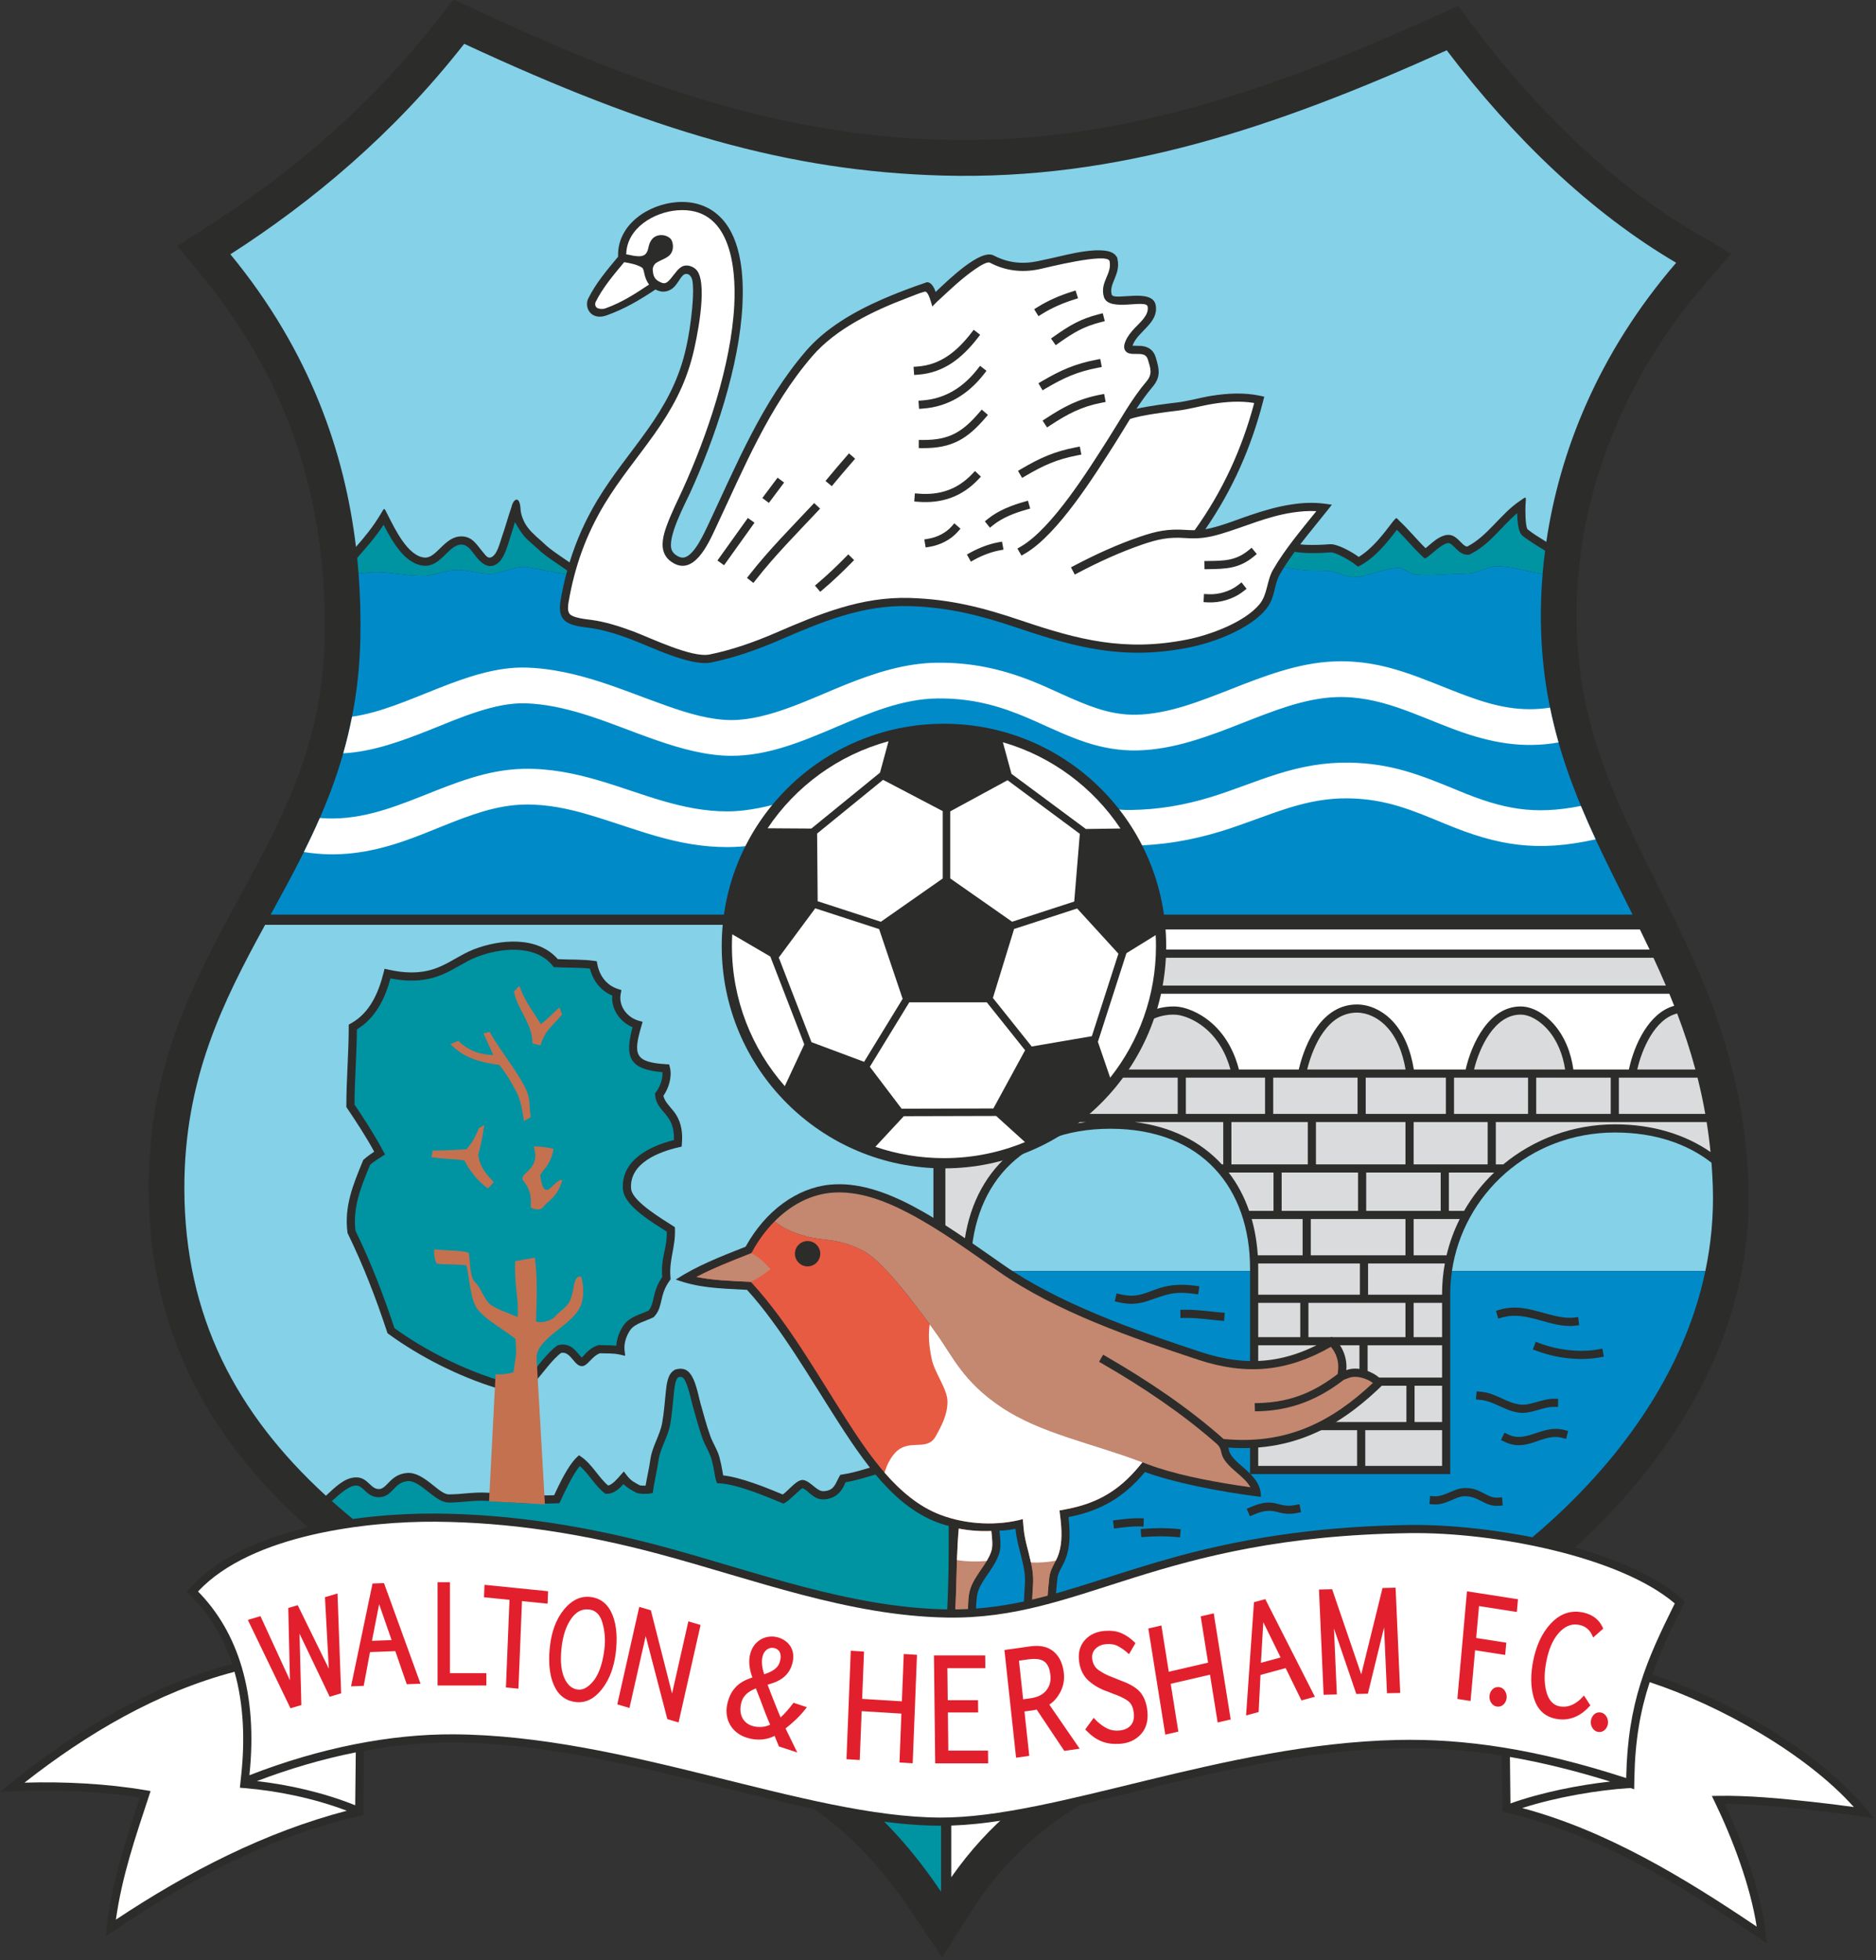 <?xml version="1.0" encoding="UTF-8" standalone="no"?>
<!-- Created with Inkscape (http://www.inkscape.org/) -->

<svg
   xmlns:dc="http://purl.org/dc/elements/1.1/"
   xmlns:cc="http://creativecommons.org/ns#"
   xmlns:rdf="http://www.w3.org/1999/02/22-rdf-syntax-ns#"
   xmlns:svg="http://www.w3.org/2000/svg"
   xmlns="http://www.w3.org/2000/svg"
   xmlns:sodipodi="http://sodipodi.sourceforge.net/DTD/sodipodi-0.dtd"
   xmlns:inkscape="http://www.inkscape.org/namespaces/inkscape"
   version="1.1"
   width="278.487"
   height="290.872"
   viewBox="0 0 222.79 232.698"
   id="svg2"
   style="fill-rule:evenodd"
   inkscape:version="0.48.2 r9819"
   sodipodi:docname="Walton_and_Hersham_FC.svg">
  <rect x="0" y="0" width="222.79" height="232.698" fill="#333333" stroke="none"/>
  <sodipodi:namedview
     pagecolor="#ffffff"
     bordercolor="#666666"
     borderopacity="1"
     objecttolerance="10"
     gridtolerance="10"
     guidetolerance="10"
     inkscape:pageopacity="0"
     inkscape:pageshadow="2"
     inkscape:window-width="1024"
     inkscape:window-height="718"
     id="namedview3368"
     showgrid="false"
     fit-margin-top="0"
     fit-margin-left="0"
     fit-margin-right="0"
     fit-margin-bottom="0"
     inkscape:zoom="0.42656978"
     inkscape:cx="542.38785"
     inkscape:cy="412.36794"
     inkscape:window-x="-8"
     inkscape:window-y="-8"
     inkscape:window-maximized="1"
     inkscape:current-layer="svg2" />
  <defs
     id="defs132" />
  <g
     id="g4"
     transform="matrix(0.41,0,0,0.41,-10.772,-56.429)">
    <g
       id="g6">
      <g
         id="g8">
        <path
           d="m 165.092,140.938 c 43.898,20.398 85.801,35.874 134.598,37.193 50.309,1.361 96.1,-14.959 141.383,-35.367 l 7.508,-3.384 4.979,6.561 c 17.292,22.786 38.666,44.297 63.462,58.852 l 10.696,6.278 -8.098,9.393 c -25.697,29.809 -40.279,69.562 -35.962,109.06 2.113,19.324 8.807,35.904 17.231,53.209 7.004,14.388 14.518,28.353 20.325,43.31 6.932,17.85 10.889,35.653 11.517,54.832 2.189,66.803 -55.658,120.44 -112.722,144.726 -16.669,7.094 -33.642,13.184 -50.413,19.968 -12.952,5.239 -26.056,11.093 -37.429,19.308 -9.982,7.21 -17.905,15.778 -24.506,26.169 l -8.489,13.364 -8.826,-13.145 c -15.052,-22.416 -30.678,-34.043 -55.2,-44.391 -11.131,-4.698 -22.444,-8.77 -33.398,-13.921 -44.631,-20.987 -96.979,-49.684 -119.833,-95.685 -8.63,-17.371 -12.524,-35.887 -12.584,-55.237 -0.096,-30.957 9.368,-53.478 23.811,-80.03 14.783,-27.176 26.59,-47.936 27.174,-80.027 0.708,-38.979 -10.348,-73.829 -35.293,-104.137 l -7.395,-8.985 9.792,-6.289 C 112.296,186.586 134.332,167.256 152.592,143.94 l 5.058,-6.46 7.442,3.458 z"
           inkscape:connector-curvature="0"
           id="path10"
           style="fill:#2c2c2b;stroke:none" />
        <path
           d="m 300.782,560.439 0.289,3.138 0,52.602 -2.216,11.418 0,57.79 c -28.612,-42.535 -59.554,-46.205 -92.707,-61.793 -33.821,-15.903 -62.377,-32.252 -83.751,-51.332 2.361,-2.116 4.862,-4.369 6.872,-4.491 2.42,-0.148 3.168,3.688 7.123,3.361 3.722,-0.309 3.963,-4.309 7.957,-4.642 3.715,-0.31 7.858,6.199 11.911,6.204 3.688,0.003 7.282,-0.726 10.989,-0.489 6.564,0.42 13.808,1.012 20.348,0.701 l 0.71,-0.033 0.303,-0.645 c 1.265,-2.691 3.492,-7.563 5.612,-10.113 2.507,2.174 4.496,5.801 7.088,7.784 l 0.285,0.219 0.359,0.022 c 1.977,0.122 3.597,-1.351 4.923,-2.793 1.079,1.099 2.151,1.646 3.687,2.493 0.7,0.386 3.135,0.406 3.954,0.246 l 0.826,-0.16 0.119,-0.833 c 0.411,-2.884 1.153,-5.721 1.554,-8.676 0.44,-3.255 2.725,-6.795 3.359,-10.228 0.591,-3.202 0.775,-6.326 1.126,-9.542 0.094,-0.864 0.378,-3.69 1.213,-4.2 0.067,-0.04 0.138,-0.067 0.215,-0.084 0.316,-0.069 0.668,-0.095 0.966,0.054 1.393,0.7 2.604,6.812 3.036,8.328 0.905,3.172 1.727,6.343 2.842,9.453 0.707,1.968 2.08,4.035 2.592,5.943 0.343,1.282 0.612,2.559 0.838,3.866 0.129,0.745 0.244,1.67 0.51,2.371 l 0.277,0.729 0.779,0.033 c 4.775,0.196 13.346,3.717 17.881,5.639 l 0.515,0.219 0.496,-0.261 c 1.414,-0.743 4.211,-3.814 5.045,-4.201 1.66,0.488 3.083,3.436 6.299,3.234 2.005,-0.128 3.671,-0.944 4.888,-2.551 0.646,-0.853 0.897,-1.589 1.296,-2.4 4.203,-0.701 7.732,-2.151 11.828,-3.076 5.769,-1.303 11.787,-2.479 17.764,-3.304 z"
           inkscape:connector-curvature="0"
           id="path12"
           style="fill:#0094a2;stroke:none" />
        <path
           d="m 296.639,405.413 0,130.436 2.216,3.67 1.71,18.564 c -6.078,0.835 -12.198,2.028 -18.067,3.354 -4.218,0.952 -7.879,2.495 -12.25,3.137 l -0.572,0.085 -0.285,0.503 c -1.206,2.137 -1.443,4.053 -4.534,4.248 -1.956,0.123 -3.67,-2.772 -5.793,-3.22 -1.879,-0.397 -4.244,2.894 -6.054,4.175 -4.684,-1.975 -12.255,-5.016 -17.271,-5.524 -0.085,-0.428 -0.147,-0.895 -0.206,-1.237 -0.238,-1.377 -0.522,-2.725 -0.885,-4.076 -0.558,-2.083 -1.907,-4.06 -2.649,-6.128 -1.096,-3.058 -1.903,-6.184 -2.793,-9.304 -0.755,-2.65 -1.623,-8.473 -4.25,-9.792 -0.798,-0.399 -1.668,-0.438 -2.528,-0.25 -0.763,0.165 -0.305,-0.014 -0.944,0.375 -1.813,1.107 -2.123,4.05 -2.332,5.962 -0.344,3.154 -0.521,6.231 -1.1,9.368 -0.636,3.443 -2.906,6.854 -3.378,10.34 -0.355,2.624 -0.981,5.152 -1.405,7.707 -0.607,0.008 -1.348,-0.017 -1.643,-0.079 -1.6,-0.878 -2.607,-1.327 -3.788,-2.887 l -0.868,-1.146 -0.957,1.074 c -0.728,0.818 -2.306,2.76 -3.594,2.992 -2.65,-2.213 -4.646,-6.116 -7.649,-8.214 l -0.794,-0.554 -0.699,0.669 c -2.456,2.344 -4.909,7.519 -6.502,10.914 -6.259,0.233 -13.14,-0.33 -19.375,-0.729 -3.804,-0.243 -7.387,0.487 -11.137,0.484 -2.907,-0.003 -7.194,-6.606 -12.111,-6.195 -4.79,0.399 -5.682,4.452 -7.955,4.641 -2.658,0.22 -3.305,-3.594 -7.071,-3.365 -3.219,0.197 -5.866,2.935 -8.447,5.304 C 94.677,546.889 79.788,518.771 79.673,481.999 79.574,449.86 91,427.506 103.062,405.413 l 193.577,0 z"
           inkscape:connector-curvature="0"
           id="path14"
           style="fill:#85d1e7;stroke:none" />
        <path
           d="m 522.011,474.291 c 0.177,2.265 0.307,4.571 0.384,6.924 0.275,8.404 -0.502,16.567 -2.163,24.459 l -73.405,0 c 3.239,-22.108 22.357,-40.127 47.25,-40.127 11.49,0 20.892,3.254 27.934,8.744 z m -214.55,31.383 0,-0.724 c 0,-23.297 13.859,-40.489 40.448,-40.489 26.589,0 40.448,17.306 40.448,40.489 l 0,0.724 -80.896,0 z"
           inkscape:connector-curvature="0"
           id="path16"
           style="fill:#85d1e7;stroke:none" />
        <path
           d="m 520.232,505.674 c -10.841,51.531 -59.698,91.44 -104.273,110.411 -24.292,10.338 -45.27,17.278 -63.327,25.476 l -50.822,0 0,-13.964 2.216,-11.418 0,-51.726 3.435,0 0,-58.779 80.896,0 0,58.779 57.982,0 0,-52.116 c 0,-2.252 0.167,-4.477 0.488,-6.663 l 73.405,0 z"
           inkscape:connector-curvature="0"
           id="path18"
           style="fill:#008bc8;stroke:none" />
        <path
           d="m 473.811,297.083 c -0.293,2.265 -0.531,4.507 -0.716,6.719 -4.381,-0.699 -9.109,-2.214 -13.139,-2.195 -3.561,0.017 -5.358,2.087 -8.895,2.108 -3.739,0.021 -9.886,0.661 -14.383,0.339 -2.043,-0.146 -3.699,-2.006 -5.384,-1.998 -3.794,0.02 -9.335,2.681 -13.098,2.705 -2.018,0.012 -5,-1.73 -7.078,-1.857 -3.33,-0.201 -6.27,0.317 -12.861,-1.091 0.944,-1.492 1.957,-2.955 3.013,-4.398 1.157,0.178 2.316,0.306 3.469,0.342 2.33,0.073 4.561,-0.002 6.885,-0.184 1.572,-0.123 6.056,2.558 7.368,3.649 0.692,0.537 0.577,0.54 1.326,0.127 4.328,-2.383 7.588,-6.419 10.573,-10.316 2.541,2.505 4.79,5.312 7.416,7.738 0.762,0.704 0.636,0.695 1.484,0.097 1.543,-1.089 4.031,-3.69 5.821,-3.99 1.549,-0.259 3.006,3.667 6.049,3.362 l 0.211,-0.022 0.189,-0.092 c 5.768,-2.817 9.064,-8.05 13.668,-11.905 0.03,2.451 0.33,5.528 1.525,6.507 1.86,1.523 4.471,3.052 6.557,4.355 z m -343.676,6.589 c -0.113,-1.492 -0.247,-2.991 -0.4,-4.499 2.818,-3.231 5.28,-5.981 7.651,-9.599 2.513,4.885 6.26,11.524 11.776,11.867 4.903,0.306 7.097,-6.191 10.789,-6.131 2.08,0.034 3.297,2.46 4.512,3.858 1.264,1.457 2.855,2.87 4.82,2.191 2.369,-0.816 3.39,-3.81 4.189,-6.259 0.68,-2.084 1.31,-4.179 1.957,-6.273 0.808,1.366 1.581,2.734 2.55,3.904 1.373,1.657 2.893,2.673 4.086,3.836 2.096,2.045 5.385,4.059 7.746,5.726 0.256,0.181 0.507,0.362 0.753,0.544 -0.102,0.373 -0.201,0.746 -0.299,1.12 -4.166,-0.722 -10.207,-2.206 -12.576,-2.192 -2.616,0.017 -6.441,1.855 -9.115,1.98 -3.163,0.148 -7.183,-1.188 -10.305,-1.081 -2.791,0.096 -5.807,1.44 -8.493,1.646 -4.534,0.347 -10.046,-1.042 -14.45,-1.035 -1.626,0.002 -3.394,0.194 -5.191,0.397 z"
           inkscape:connector-curvature="0"
           id="path20"
           style="fill:#0094a2;stroke:none" />
        <path
           d="m 473.095,303.802 c -0.8,9.577 -0.616,18.621 0.283,26.845 3.059,27.985 14.63,49.443 25.77,71.811 l -394.471,0 c 12.598,-23.005 25.359,-46.185 25.979,-80.297 0.109,-5.978 -0.035,-12.158 -0.521,-18.489 1.797,-0.203 3.565,-0.395 5.191,-0.397 4.404,-0.007 9.916,1.382 14.45,1.035 2.686,-0.206 5.702,-1.55 8.493,-1.646 3.122,-0.107 7.142,1.229 10.305,1.081 2.674,-0.125 6.499,-1.963 9.115,-1.98 2.369,-0.014 8.41,1.47 12.576,2.192 -0.641,2.463 -1.18,4.98 -1.625,7.563 -1.168,6.781 3.096,7.224 8.516,7.934 3.93,0.515 7.869,1.795 11.576,3.168 5.872,2.176 17.503,8.06 23.561,6.831 6.627,-1.344 13.285,-3.688 19.478,-6.362 12.301,-5.31 24.264,-10.38 37.993,-9.957 11.478,0.355 20.774,2.759 31.422,6.365 17.215,5.827 30.898,9.256 49.257,5.658 7.231,-1.416 17.755,-5.322 22.493,-11.081 2.84,-3.451 2.195,-6.954 4.121,-10.283 0.385,-0.665 0.786,-1.325 1.2,-1.98 6.591,1.408 9.531,0.89 12.861,1.091 2.078,0.127 5.06,1.869 7.078,1.857 3.763,-0.024 9.304,-2.685 13.098,-2.705 1.685,-0.008 3.341,1.852 5.384,1.998 4.497,0.322 10.644,-0.318 14.383,-0.339 3.537,-0.021 5.334,-2.091 8.895,-2.108 4.03,-0.019 8.758,1.496 13.139,2.195 z"
           inkscape:connector-curvature="0"
           id="path22"
           style="fill:#008bc8;stroke:none" />
        <g
           id="g24">
          <path
             d="m 475.239,342.53 c 0.704,3.447 1.532,6.801 2.465,10.078 -10.478,1.818 -19.762,0.067 -29.943,-3.686 -11.45,-4.221 -21.928,-9.905 -34.535,-9.441 -9.125,0.336 -18.382,4.094 -26.794,7.39 -9.905,3.881 -20.063,7.841 -30.846,8.048 -5.02,0.096 -9.861,-0.755 -14.625,-2.299 -6.798,-2.202 -13.127,-5.634 -19.769,-8.249 -7.705,-3.033 -14.984,-4.586 -23.305,-4.505 -20.536,0.199 -38.549,16.572 -59.676,16.608 -14.329,0.025 -29.539,-8.048 -43.204,-12.177 -5.354,-1.619 -10.881,-2.841 -16.489,-3.024 -8.993,-0.292 -19.404,4.384 -27.655,7.667 -8.059,3.208 -16.487,6.332 -25.168,6.821 0.977,-3.423 1.835,-6.954 2.552,-10.613 16.156,-2.25 33.213,-14.778 50.608,-14.211 2.708,0.088 5.406,0.375 8.078,0.817 3.746,0.621 7.433,1.545 11.066,2.643 7.389,2.233 14.485,5.19 21.76,7.736 5.774,2.02 12.268,4.01 18.434,3.999 10.775,-0.018 22.951,-6.23 32.849,-10.202 8.592,-3.448 17.397,-6.315 26.745,-6.406 9.654,-0.094 18.247,1.703 27.193,5.224 6.403,2.521 12.657,5.924 19.168,8.034 3.675,1.19 7.365,1.871 11.239,1.797 9.291,-0.178 18.723,-3.988 27.272,-7.337 9.7,-3.801 19.644,-7.708 30.186,-8.096 14.796,-0.545 25.22,5.18 38.492,10.072 8.194,3.02 15.536,4.606 23.902,3.312 z"
             inkscape:connector-curvature="0"
             id="path26"
             style="fill:#ffffff;stroke:none" />
          <path
             d="m 484.185,370.995 c 1.356,3.269 2.786,6.486 4.265,9.673 l -0.074,0.016 c -16.807,3.708 -28.037,1.91 -43.581,-4.538 -9.647,-4.001 -17.104,-7.166 -27.826,-7.351 -6.138,-0.106 -11.728,0.989 -17.557,2.816 -6.557,2.055 -12.896,4.718 -19.487,6.731 -8.626,2.635 -17.06,4.046 -26.096,4.164 -5.876,0.077 -11.293,-0.986 -16.834,-2.869 -6.034,-2.049 -11.778,-4.853 -17.816,-6.915 -7.242,-2.471 -14.2,-3.62 -21.867,-3.546 -20.662,0.2 -39.374,13.707 -60.253,13.735 -14.839,0.02 -26.182,-5.19 -39.942,-9.288 -6.191,-1.844 -12.417,-3.157 -18.91,-3.037 -4.045,0.075 -7.977,0.827 -11.852,1.958 -8.036,2.346 -15.667,6.128 -23.621,8.806 -9.486,3.195 -18.536,4.583 -28.436,2.983 1.602,-3.22 3.15,-6.495 4.611,-9.85 21.284,1.816 37.65,-13.842 59.108,-14.238 7.591,-0.139 14.812,1.309 22.052,3.466 12.411,3.697 23.716,8.876 36.976,8.858 11.925,-0.016 25.323,-5.962 36.689,-9.478 7.653,-2.368 15.43,-4.178 23.478,-4.256 8.836,-0.085 16.96,1.251 25.308,4.1 6.044,2.063 11.786,4.867 17.8,6.91 4.419,1.501 8.686,2.381 13.375,2.32 8.056,-0.105 15.518,-1.364 23.209,-3.713 6.558,-2.003 12.879,-4.661 19.414,-6.709 6.9,-2.163 13.568,-3.415 20.83,-3.289 12.207,0.211 20.636,3.587 31.61,8.139 12.954,5.373 21.843,7.084 35.427,4.402 z"
             inkscape:connector-curvature="0"
             id="path28"
             style="fill:#ffffff;stroke:none" />
        </g>
        <path
           d="m 93.009,211.265 c 23.696,-15.219 47.29,-34.854 67.725,-60.948 54.367,25.263 93.985,36.944 138.676,38.152 50.649,1.37 95.767,-13.677 145.912,-36.276 19.25,25.365 41.777,47.027 66.465,61.519 -22.881,26.541 -33.85,55.157 -37.62,80.81 -1.819,-1.118 -3.902,-2.383 -5.415,-3.622 -0.702,-0.852 -0.68,-5.776 -0.608,-7.034 0.156,-2.73 0.412,-2.587 -1.846,-1.044 -5.413,3.696 -9.163,10.08 -15.051,13.068 -1.621,-0.109 -2.981,-3.853 -6.025,-3.344 -2.321,0.389 -4.182,2.335 -6.027,3.81 -2.634,-2.56 -4.937,-5.46 -7.64,-7.958 -0.953,-1.074 -0.777,-0.886 -1.742,0.152 -2.807,3.681 -5.945,7.877 -9.971,10.342 -2.162,-1.577 -6.291,-3.842 -8.403,-3.675 -2.238,0.175 -4.381,0.248 -6.626,0.178 -0.635,-0.02 -1.275,-0.07 -1.919,-0.144 2.578,-3.356 5.32,-6.613 7.88,-9.859 l 1.282,-1.626 -2.052,-0.278 c -3.202,-0.432 -6.465,-0.279 -9.652,0.207 -4.063,0.618 -8.036,1.775 -11.922,3.091 -3.098,1.048 -6.207,2.29 -9.334,3.212 -1.354,0.399 -2.54,0.686 -3.693,0.874 7.859,-11.365 13.337,-23.783 16.763,-37.192 l 0.304,-1.19 -1.201,-0.257 c -4.652,-0.999 -9.472,-0.736 -14.137,0.017 -3.29,0.531 -6.757,1.552 -9.988,1.933 -2.334,0.277 -7.733,0.913 -11.682,1.817 1.442,-2.208 2.965,-4.353 4.658,-6.35 2.468,-2.912 1.934,-5.17 0.908,-8.573 -0.6,-1.989 -1.998,-3.022 -3.995,-3.266 -0.474,-0.059 -2.021,-0.022 -2.722,-0.078 0.052,-0.167 0.125,-0.346 0.164,-0.435 1.685,-3.923 7.515,-6.286 6.537,-11.358 -0.971,-5.032 -12.172,-1.056 -12.729,-3.018 -0.889,-3.131 2.579,-5.704 1.707,-10.11 -0.167,-0.841 0.025,-0.364 -0.427,-1.045 -2.436,-3.667 -14.747,-0.247 -18.237,0.523 -1.527,0.337 -3.053,0.675 -4.584,0.991 -4.42,0.912 -8.636,0.431 -12.639,-1.679 -3.781,-1.995 -12.92,6.871 -16.821,10.571 -0.449,-1.425 -1.409,-3.005 -2.622,-2.795 -4.395,1.517 -8.457,3.006 -12.719,4.868 -8.378,3.662 -16.531,8.41 -22.205,15.001 -12.752,14.818 -20.033,32.739 -28.267,50.19 -1.131,2.396 -4.132,9.153 -7.087,9.622 -0.845,0.134 -1.639,-0.233 -2.316,-0.709 -0.484,-0.34 -0.884,-0.756 -1.144,-1.291 -1.674,-3.425 3.79,-13.521 5.264,-16.757 7.22,-15.85 14.239,-36.662 15.134,-54.243 0.407,-8.006 -0.161,-18.694 -5.861,-24.989 -3.438,-3.796 -8.155,-5.291 -13.174,-4.902 -8.242,0.64 -17.152,6.472 -16.983,15.529 0.002,0.09 0.008,0.175 0.017,0.256 -3.164,3.803 -6.427,7.634 -8.641,12.078 -0.638,1.281 -0.46,2.915 0.45,4.021 1.234,1.498 3.195,1.504 4.888,0.89 5.31,-1.925 9.432,-4.376 14.105,-7.478 1.487,0.734 2.825,0.897 4.402,0.034 2.099,-1.148 2.853,-4.218 4.258,-4.523 1.175,-0.255 1.847,0.933 2.021,1.802 0.644,3.225 -0.243,10.148 -0.472,11.924 -0.402,3.121 -0.958,6.313 -1.738,9.364 -2.128,8.32 -5.852,15.077 -10.789,22.02 -4.826,6.783 -10.085,13.056 -14.41,20.218 -3.548,5.877 -6.212,11.866 -8.148,18.188 -2.587,-1.825 -5.464,-3.601 -7.529,-5.616 -1.119,-1.091 -3.062,-2.522 -4.569,-4.485 -1.331,-1.732 -2.053,-3.979 -2.103,-5.427 -0.239,-4.015 -2.103,-2.908 -2.623,-0.491 -1.005,2.866 -1.761,5.777 -2.78,8.642 -0.627,1.77 -1.36,5.287 -3.215,5.925 -0.956,0.33 -1.602,-0.756 -2.179,-1.421 -1.834,-2.113 -3.018,-4.62 -6.258,-4.672 -4.941,-0.08 -7.222,6.351 -10.68,6.136 -4.956,-0.309 -8.81,-8.629 -10.767,-12.441 -1.102,-2.15 -0.826,-2.139 -2.065,-0.067 -2.234,3.732 -4.524,6.462 -7.094,9.411 -3.248,-27.08 -13.157,-56.511 -36.374,-84.72 z"
           inkscape:connector-curvature="0"
           id="path30"
           style="fill:#85d1e7;stroke:none" />
        <g
           id="g32">
          <path
             d="m 489.671,530.659 c -5.84,1.081 -12.803,0.198 -18.301,-1.89 l -1.105,-0.419 0.839,-2.211 1.105,0.42 c 5.091,1.933 11.62,2.777 17.033,1.777 l 1.162,-0.215 0.429,2.324 -1.162,0.214 z"
             inkscape:connector-curvature="0"
             id="path34"
             style="fill:#2c2c2b;stroke:none" />
          <path
             d="m 372.172,512.261 c -6.156,-0.829 -8.012,0.231 -13.45,2.062 -2.929,0.986 -5.38,1.075 -8.406,0.38 l -1.152,-0.265 0.53,-2.304 1.151,0.265 c 2.601,0.597 4.609,0.53 7.123,-0.317 1.908,-0.642 3.634,-1.422 5.619,-1.892 2.952,-0.7 5.906,-0.675 8.9,-0.272 l 1.171,0.158 -0.315,2.342 -1.171,-0.157 z"
             inkscape:connector-curvature="0"
             id="path36"
             style="fill:#2c2c2b;stroke:none" />
          <path
             d="m 401.964,575.721 c -5.757,1.143 -6.156,-2.296 -12.55,0.481 l -1.084,0.47 -0.942,-2.168 1.084,-0.471 c 7.31,-3.174 7.673,0.433 13.031,-0.63 l 1.16,-0.231 0.46,2.319 -1.159,0.23 z"
             inkscape:connector-curvature="0"
             id="path38"
             style="fill:#2c2c2b;stroke:none" />
          <path
             d="m 379.657,520.009 c -3.58,-0.301 -6.582,-0.835 -10.285,-0.777 l -1.182,0.019 -0.037,-2.364 1.182,-0.019 c 3.796,-0.059 6.856,0.478 10.52,0.786 l 1.178,0.099 -0.198,2.355 -1.178,-0.099 z"
             inkscape:connector-curvature="0"
             id="path40"
             style="fill:#2c2c2b;stroke:none" />
          <path
             d="m 366.881,582.667 c -3.038,-0.277 -5.821,-0.245 -8.872,-0.03 l -1.179,0.082 -0.165,-2.358 1.179,-0.082 c 3.176,-0.224 6.087,-0.254 9.252,0.034 l 1.177,0.108 -0.215,2.354 -1.177,-0.108 z"
             inkscape:connector-curvature="0"
             id="path42"
             style="fill:#2c2c2b;stroke:none" />
          <path
             d="m 356.32,579.603 c -1.954,-0.062 -4.254,0.227 -6.204,0.47 l -1.173,0.147 -0.293,-2.347 1.173,-0.146 c 2.084,-0.26 4.483,-0.553 6.572,-0.487 l 1.182,0.038 -0.076,2.363 -1.181,-0.038 z"
             inkscape:connector-curvature="0"
             id="path44"
             style="fill:#2c2c2b;stroke:none" />
          <path
             d="m 460.366,573.629 c -4.064,0.307 -5.758,-2.848 -9.907,-2.768 -2.674,0.051 -5.307,2.636 -8.957,2.367 l -1.179,-0.087 0.175,-2.358 1.179,0.087 c 2.912,0.215 5.807,-2.317 8.736,-2.373 3.378,-0.064 4.472,1.061 7.241,2.294 0.842,0.375 1.608,0.551 2.533,0.481 l 1.179,-0.089 0.178,2.357 -1.178,0.089 z"
             inkscape:connector-curvature="0"
             id="path46"
             style="fill:#2c2c2b;stroke:none" />
          <path
             d="m 478.755,553.96 c -5.744,-1.486 -9.999,4.35 -16.658,1.155 l -1.066,-0.512 1.023,-2.131 1.065,0.511 c 5.429,2.605 9.871,-2.956 16.228,-1.312 l 1.144,0.297 -0.592,2.288 -1.144,-0.296 z"
             inkscape:connector-curvature="0"
             id="path48"
             style="fill:#2c2c2b;stroke:none" />
          <path
             d="m 476.387,544.999 c -3.412,-0.032 -6.505,2.108 -10.068,1.668 -4.371,-0.54 -7.222,-3.354 -11.363,-3.712 l -1.177,-0.102 0.204,-2.355 1.177,0.102 c 4.543,0.393 7.249,3.203 11.449,3.721 2.912,0.359 6.437,-1.717 9.8,-1.686 l 1.182,0.011 -0.022,2.364 -1.182,-0.011 z"
             inkscape:connector-curvature="0"
             id="path50"
             style="fill:#2c2c2b;stroke:none" />
          <path
             d="m 482.507,521.479 c -7.078,0.854 -13.918,-4.489 -21.127,-2.37 l -1.134,0.333 -0.667,-2.268 1.134,-0.333 c 2.145,-0.63 4.317,-0.716 6.527,-0.452 4.759,0.567 10.464,3.288 14.984,2.744 l 1.174,-0.142 0.282,2.347 -1.173,0.141 z"
             inkscape:connector-curvature="0"
             id="path52"
             style="fill:#2c2c2b;stroke:none" />
        </g>
        <g
           id="g54">
          <path
             d="m 214.284,220.017 c -1.684,-2.174 -1.226,-4.388 -2.096,-4.927 -1.461,-0.903 -3.508,-1.279 -5.122,-1.542 -3.016,3.618 -6.172,7.321 -8.272,11.538 -0.222,0.445 -0.157,1.077 0.16,1.463 0.529,0.643 1.999,0.616 2.665,0.375 4.873,-1.766 8.417,-4.096 12.665,-6.907 z"
             inkscape:connector-curvature="0"
             id="path56"
             style="fill:#ffffff;stroke:none" />
          <path
             d="m 294.043,222.096 c -1.633,0.445 -3.233,1.147 -4.884,1.771 -10.093,3.82 -20.822,9.012 -27.63,16.923 -12.576,14.611 -19.8,32.442 -27.922,49.656 -2.116,4.484 -6.401,14.407 -12.9,9.838 -0.813,-0.571 -1.473,-1.292 -1.91,-2.188 -1.208,-2.473 -0.357,-5.594 0.516,-8.037 1.293,-3.62 3.124,-7.231 4.722,-10.736 7.09,-15.565 14.045,-36.116 14.924,-53.384 0.577,-11.34 -1.241,-28.597 -16.491,-27.414 -6.838,0.531 -14.695,5.224 -14.803,12.765 0.559,0.021 2.219,0.458 2.539,0.457 0.416,0 2.263,0.45 3.183,-0.705 0.92,-1.155 0.512,-2.591 1.714,-4.11 1.345,-1.7 4.15,-1.54 5.471,-0.092 0.48,0.526 1.144,2.674 -0.039,4.323 -0.903,1.259 -3.001,1.757 -4.208,2.601 -0.826,0.578 -1.021,1.647 -0.995,1.941 0.111,1.285 0.247,2.562 1.721,3.375 1.604,0.886 2.149,0.785 3.471,-0.735 1.177,-1.353 2.234,-3.233 3.742,-3.717 1.451,-0.464 3.324,0.391 4.093,1.616 2.89,4.598 -0.33,19.933 -1.475,24.407 -2.202,8.608 -6.043,15.619 -11.153,22.803 -4.787,6.73 -10.024,12.97 -14.312,20.072 -5.393,8.931 -8.675,18.112 -10.447,28.396 -0.165,0.957 -0.389,2.596 0.27,3.432 0.958,1.214 4.794,1.569 6.223,1.757 4.115,0.539 8.209,1.857 12.091,3.295 5.137,1.903 17.073,7.785 22.269,6.73 6.453,-1.308 12.981,-3.611 19.011,-6.215 12.689,-5.478 24.832,-10.587 39.003,-10.149 11.747,0.362 21.213,2.799 32.107,6.487 16.8,5.687 30.125,9.09 48.044,5.579 6.642,-1.301 16.777,-4.984 21.124,-10.265 2.327,-2.828 2.048,-6.764 3.899,-9.963 3.481,-6.021 8.166,-11.517 12.548,-16.975 -2.287,-0.118 -4.592,0.052 -6.851,0.397 -7.608,1.159 -13.765,4.118 -20.944,6.234 -3.746,1.103 -6.395,1.421 -10.244,1.156 -4.802,-0.329 -7.838,0.325 -12.448,1.906 -6.291,2.159 -12.565,5.026 -18.443,8.123 l -1.046,0.55 -1.101,-2.091 1.045,-0.551 c 5.985,-3.153 12.371,-6.068 18.778,-8.266 4.909,-1.685 8.252,-2.38 13.377,-2.029 0.95,0.065 1.815,0.093 2.638,0.079 8.066,-11.229 13.695,-23.523 17.238,-36.829 -3.979,-0.651 -8.089,-0.37 -12.05,0.27 -3.33,0.538 -6.807,1.559 -10.087,1.947 -2.578,0.305 -10.605,1.264 -13.842,2.437 -1.451,2.345 -2.858,4.715 -4.323,7.012 -5.912,9.272 -16.546,26.389 -26.079,31.938 l -1.022,0.595 -1.189,-2.043 1.022,-0.595 c 9.039,-5.262 19.657,-22.356 25.275,-31.166 3.57,-5.598 6.741,-11.501 11.054,-16.588 1.858,-2.192 1.225,-3.786 0.447,-6.362 -0.204,-0.679 -0.543,-1.166 -1.22,-1.42 -0.256,-0.095 -0.528,-0.149 -0.798,-0.182 -1.349,-0.165 -3.411,0.3 -4.388,-0.802 -0.766,-0.865 -0.462,-2.043 -0.055,-2.991 0.608,-1.414 1.591,-2.61 2.634,-3.725 1.495,-1.599 4.228,-3.796 3.754,-6.252 -0.438,-2.269 -11.389,1.736 -12.682,-2.819 -1.208,-4.258 2.399,-6.573 1.661,-10.297 -0.523,-2.648 -18.477,1.918 -20.451,2.325 -4.957,1.023 -9.731,0.463 -14.218,-1.903 -1.379,-0.727 -7.303,4.117 -8.333,4.985 -2.414,2.035 -4.66,4.193 -6.984,6.32 l -1.355,1.374 c -0.678,-2.244 -1.278,-4.551 -2.286,-4.276 z m -49.225,66.883 -8.816,12.32 -1.922,-1.375 8.816,-12.32 1.922,1.375 z m 8.576,-11.624 -4.411,5.892 -1.893,-1.416 4.411,-5.892 1.893,1.416 z m 9.615,8.411 c -6.05,6.446 -12.327,12.753 -17.779,19.725 l -0.727,0.932 -1.863,-1.456 0.729,-0.931 c 5.498,-7.033 11.814,-13.388 17.916,-19.888 l 0.809,-0.862 1.724,1.618 -0.809,0.862 z m 10.186,-14.42 c -1.761,2.031 -3.523,4.07 -5.23,6.146 l -0.751,0.913 -1.826,-1.501 0.751,-0.913 c 1.72,-2.093 3.495,-4.146 5.27,-6.193 l 0.774,-0.893 1.786,1.548 -0.774,0.893 z m -0.355,29.302 c -2.532,2.584 -5.327,5.237 -8.085,7.574 l -0.902,0.764 -1.527,-1.804 0.902,-0.764 c 2.702,-2.29 5.443,-4.893 7.924,-7.424 l 0.828,-0.845 1.688,1.656 -0.828,0.843 z m 36.615,-65.146 c -4.44,5.712 -9.707,10.06 -17.218,10.612 l -1.178,0.086 -0.174,-2.357 1.179,-0.087 c 6.802,-0.5 11.514,-4.545 15.525,-9.705 l 0.725,-0.933 1.866,1.451 -0.725,0.933 z m 1.836,10.432 c -4.438,5.709 -10.295,9.458 -17.626,9.997 l -1.179,0.087 -0.173,-2.358 1.179,-0.087 c 6.657,-0.489 11.908,-3.913 15.933,-9.09 l 0.726,-0.933 1.866,1.451 -0.726,0.933 z m 0.37,12.728 c -5.25,6.085 -9.671,8.773 -18.089,8.727 l -1.182,-0.007 0.014,-2.364 1.182,0.007 c 7.708,0.043 11.492,-2.351 16.286,-7.907 l 0.772,-0.896 1.79,1.545 -0.773,0.895 z m 26.671,10.819 c -5.976,1.15 -9.832,2.913 -14.976,5.927 l -1.02,0.597 -1.195,-2.04 1.02,-0.597 c 5.377,-3.15 9.482,-5.007 15.725,-6.208 l 1.161,-0.223 0.446,2.321 -1.161,0.223 z m 7.04,-15.238 c -5.899,1.135 -9.906,3.284 -14.825,6.508 l -0.988,0.648 -1.296,-1.977 0.988,-0.647 c 5.185,-3.399 9.46,-5.657 15.675,-6.853 l 1.161,-0.223 0.446,2.321 -1.161,0.223 z m -1.123,-10.124 c -5.976,1.149 -9.832,2.912 -14.976,5.926 l -1.02,0.597 -1.195,-2.04 1.02,-0.597 c 5.377,-3.15 9.482,-5.007 15.725,-6.207 l 1.161,-0.224 0.446,2.321 -1.161,0.224 z m 0.883,-13.208 c -4.992,1.263 -7.966,3.07 -12.102,5.99 l -0.966,0.681 -1.363,-1.931 0.965,-0.681 c 4.38,-3.092 7.6,-5.013 12.886,-6.35 l 1.146,-0.291 0.58,2.293 -1.146,0.289 z m -7.729,-6.556 c -3.271,1.035 -6.41,2.379 -9.327,4.197 l -1.002,0.625 -1.251,-2.006 1.003,-0.626 c 3.085,-1.923 6.403,-3.349 9.864,-4.443 l 1.127,-0.357 0.713,2.254 -1.127,0.356 z m -13.867,60.852 c -3.353,0.954 -6.854,2.281 -9.602,4.479 l -0.923,0.739 -1.477,-1.846 0.924,-0.738 c 3.011,-2.409 6.756,-3.862 10.431,-4.908 l 1.137,-0.323 0.647,2.274 -1.137,0.323 z m -7.762,11.788 c -2.37,0.433 -5.151,1.519 -7.249,2.686 l -1.032,0.575 -1.15,-2.065 1.033,-0.575 c 2.325,-1.294 5.347,-2.466 7.972,-2.947 l 1.163,-0.212 0.425,2.325 -1.162,0.213 z m 60.417,12.689 c 3.045,0.168 6.36,-0.807 8.764,-2.697 l 0.928,-0.732 1.462,1.858 -0.929,0.731 c -2.855,2.246 -6.736,3.4 -10.355,3.201 l -1.18,-0.065 0.129,-2.36 1.181,0.064 z m 0.121,-9.616 c 4.441,-0.066 7.898,-0.055 11.581,-3.088 l 0.912,-0.751 1.502,1.824 -0.912,0.752 c -4.166,3.432 -8.008,3.552 -13.048,3.627 l -1.182,0.017 -0.035,-2.363 1.182,-0.018 z m -66.729,-23.57 c -4.744,4.993 -10.549,6.949 -17.318,6.432 l -1.178,-0.089 0.179,-2.357 1.179,0.09 c 6.059,0.462 11.173,-1.229 15.424,-5.704 l 0.814,-0.857 1.714,1.629 -0.814,0.856 z m -5.887,15.102 c -2.042,2.327 -5.108,3.853 -8.139,4.358 l -1.166,0.195 -0.389,-2.332 1.166,-0.194 c 2.49,-0.415 5.071,-1.672 6.753,-3.587 l 0.779,-0.888 1.776,1.559 -0.78,0.889 z"
             inkscape:connector-curvature="0"
             id="path58"
             style="fill:#ffffff;stroke:none" />
        </g>
        <g
           id="g60">
          <path
             d="m 171.381,538.36 -0.447,1.448 -1.13,-0.349 c -10.69,-3.306 -21.961,-8.987 -30.975,-15.566 l -0.306,-0.223 -0.119,-0.36 c -3.276,-9.892 -6.828,-19.118 -11.379,-28.478 l -0.084,-0.174 -0.025,-0.192 c -0.974,-7.596 1.636,-13.815 4.475,-20.718 l 0.105,-0.254 0.207,-0.183 c 0.971,-0.855 1.93,-1.535 2.964,-2.213 -2.431,-4.432 -5.033,-8.407 -7.871,-12.619 l -0.202,-0.299 0,-0.361 c 0,-7.61 0.689,-15.207 0.689,-22.815 l 0,-0.699 0.611,-0.337 c 5.505,-3.031 8.02,-8.882 9.483,-14.714 l 0.281,-1.118 1.124,0.253 c 4.412,0.989 8.819,1.247 13.161,-0.186 3.213,-1.061 5.854,-2.873 8.813,-4.42 0.866,-0.453 1.749,-0.873 2.66,-1.229 7.569,-2.965 18.53,-3.987 24.417,2.793 3.446,0.195 7.073,0.024 10.45,0.496 l 0.838,0.118 0.159,0.831 c 0.65,3.389 2.646,6.124 5.99,7.2 l 1.001,0.322 -0.203,1.031 c -0.704,3.57 1.813,6.874 5.192,7.832 l 1.146,0.324 -0.333,1.143 c -2.415,8.288 -2.06,10.572 7.157,11.135 l 0.864,0.053 0.21,0.84 c 0.674,2.692 -0.279,5.97 -1.866,8.244 0.094,0.486 0.272,0.93 0.531,1.372 0.847,1.444 2.233,2.654 3.166,4.163 1.577,2.553 1.898,5.384 1.645,8.33 l -0.073,0.86 -0.842,0.192 c -5.734,1.303 -14.139,4.529 -13.816,11.718 0.01,0.207 0.034,0.413 0.075,0.616 0.728,3.614 9.252,8.587 12.115,10.465 l 0.509,0.335 0.023,0.609 c 0.195,5.155 -1.776,8.858 -1.287,14.014 l 0.042,0.449 -0.266,0.362 c -1.043,1.42 -1.676,2.831 -2.123,4.525 -0.36,1.367 -0.572,2.812 -1.161,4.104 -0.314,0.691 -0.722,1.307 -1.248,1.854 l -0.144,0.152 -0.189,0.092 c -1.968,0.965 -5.262,1.749 -6.537,3.569 -1.132,1.613 -1.913,3.871 -1.686,5.85 l 0.188,1.65 -1.62,-0.362 c -1.867,-0.417 -3.786,-0.283 -5.683,-0.367 -2.294,0.79 -3.499,3.581 -5.105,3.724 -2.325,0.207 -3.337,-4.429 -6.156,-3.822 -2.346,1.695 -5.375,5.888 -7.305,8.124 l -0.773,0.895 -1.216,-1.051 -8.121,1.022 z"
             inkscape:connector-curvature="0"
             id="path62"
             style="fill:#2c2c2b;stroke:none" />
          <path
             d="m 194.794,530.709 c 0.386,-0.358 1.045,-1.127 1.273,-1.356 1.008,-1.016 2.116,-1.805 3.505,-2.211 l 0.194,-0.056 0.201,0.011 c 1.672,0.091 3.214,0.012 4.819,0.189 0.128,-2.111 0.957,-4.265 2.136,-5.947 1.721,-2.453 4.683,-3.032 7.235,-4.239 0.276,-0.316 0.492,-0.663 0.668,-1.049 0.503,-1.106 0.714,-2.542 1.027,-3.729 0.484,-1.834 1.173,-3.411 2.24,-4.952 -0.199,-2.529 0.009,-4.524 0.569,-7.04 0.485,-2.182 0.788,-3.881 0.763,-6.057 -3.951,-2.54 -11.705,-7.113 -12.617,-11.639 -0.065,-0.322 -0.104,-0.649 -0.119,-0.977 -0.37,-8.22 7.912,-12.203 14.791,-13.924 0.311,-7.79 -4.979,-7.82 -5.454,-13.023 l -0.043,-0.464 0.286,-0.367 c 1.146,-1.479 2.033,-3.814 1.875,-5.807 -9.606,-0.793 -10.993,-4.348 -8.643,-13.011 -3.658,-1.529 -6.199,-5.169 -5.89,-9.166 -3.36,-1.415 -5.56,-4.281 -6.462,-7.811 -3.239,-0.354 -6.724,-0.19 -9.976,-0.41 l -0.518,-0.035 -0.324,-0.405 c -5.074,-6.326 -15.39,-5.088 -22.051,-2.479 -0.832,0.326 -1.637,0.71 -2.428,1.123 -3.107,1.624 -5.777,3.451 -9.167,4.569 -4.395,1.451 -8.837,1.36 -13.303,0.483 -1.621,5.904 -4.356,11.508 -9.736,14.757 -0.038,7.261 -0.666,14.511 -0.686,21.772 3.006,4.469 5.751,8.695 8.312,13.482 l 0.517,0.966 -0.924,0.589 c -1.221,0.776 -2.306,1.482 -3.393,2.411 -2.587,6.283 -5.062,12.156 -4.234,19.068 4.5,9.281 8.037,18.438 11.291,28.231 8.753,6.33 19.654,11.803 29.975,14.994 l 1.129,0.349 -0.028,0.091 7.365,-0.761 -0.04,-0.036 0.773,-0.894 c 2.193,-2.54 5.254,-6.828 7.927,-8.648 l 0.158,-0.108 0.184,-0.052 c 1.257,-0.36 2.487,-0.214 3.623,0.43 1.387,0.787 2.438,2.486 3.2,3.138 z"
             inkscape:connector-curvature="0"
             id="path64"
             style="fill:#0093a2;stroke:none" />
          <g
             id="g66">
            <path
               d="m 167.929,572.345 c 0.631,-11.761 1.262,-25.072 1.894,-36.834 1.377,0.172 3.27,0 5.163,-0.516 l 0.66,-4.458 c 0.304,-2.053 -0.049,-3.589 -0.035,-5.17 -3.121,-2.655 -8.485,-5.372 -11.04,-8.689 -2.115,-2.748 -2.31,-9.179 -3.182,-12.665 -2.696,-0.401 -5.909,-0.114 -8.606,-0.516 -0.689,-1.205 -0.861,-2.926 -0.689,-4.131 2.41,0.402 9.813,0.288 9.983,1.205 0.382,2.064 0.24,7.054 1.905,8.45 1.479,1.24 2.665,5.3 4.589,6.526 2.473,1.576 5.202,2.336 7.62,3.441 0.517,-4.303 -1.033,-9.295 -0.688,-16.179 l 5.68,-1.033 c 0.803,5.795 0.573,11.934 0.344,18.417 0.706,0.635 4.22,0.235 5.701,-1.538 0.972,-1.164 3.35,-2.607 4.133,-4.357 1.496,-3.343 0.784,-7.372 3.247,-7.014 0.688,2.237 1.184,6.72 -0.861,9.81 -3.299,4.986 -12.357,8.542 -12.048,13.942 l 2.41,42.17 -16.18,-0.861 z"
               inkscape:connector-curvature="0"
               id="path68"
               style="fill:#c47150;stroke:none" />
            <path
               d="m 180.838,469.59 c 2.396,6.898 -4.755,7.706 -2.926,9.982 2.007,2.497 2.263,4.686 2.092,7.47 -0.03,0.502 2.676,1.487 3.76,-0.068 1.168,-1.677 3.752,-2.338 5.37,-7.552 -0.752,-0.893 -3.226,2.433 -4.256,2.7 -1.029,0.267 -1.654,-0.796 -2.146,-4.271 1.464,-2.296 3.1,-3.215 3.876,-7.575 -1.579,-0.458 -4.535,-0.744 -5.77,-0.686 z"
               inkscape:connector-curvature="0"
               id="path70"
               style="fill:#c47150;stroke:none" />
            <path
               d="m 166.552,463.393 c -0.526,3.378 -0.882,5.377 -1.753,8.583 0.326,2.51 1.14,4.512 4.507,7.941 l -1.663,1.83 c -3.254,-2.177 -5.648,-5.731 -6.838,-8.079 -2.444,-0.499 -5.233,-0.31 -9.571,-0.98 l 0.379,-1.913 c 3.141,-0.012 7.143,-0.196 9.768,-0.379 1.496,-1.587 2.647,-3.689 3.627,-6.136 l 1.544,-0.867 z"
               inkscape:connector-curvature="0"
               id="path72"
               style="fill:#c47150;stroke:none" />
            <path
               d="m 168.102,436.37 c 2.658,5.018 8.081,11.443 10.486,16.611 1.444,3.1 0.853,4.808 1.416,7.991 -0.525,0.749 -1.394,0.639 -1.92,1.388 -0.521,-3.093 -0.923,-6.045 -2.075,-8.266 -1.481,-2.856 -3.012,-5.535 -5.113,-8.124 -8.147,-1.058 -11.131,-3.148 -14.114,-5.926 0.388,-0.364 1.809,-0.728 2.197,-1.092 2.702,2.716 6.093,4.056 10.171,4.191 -0.827,-1.986 -1.998,-4.316 -2.827,-6.301 0.594,-0.157 1.186,-0.314 1.779,-0.472 z"
               inkscape:connector-curvature="0"
               id="path74"
               style="fill:#c47150;stroke:none" />
            <path
               d="m 175.158,424.666 c 0.809,5.052 5.389,9.259 5.336,15.147 0.614,-0.014 1.744,0.488 2.358,0.474 1.473,-4.676 3.191,-5.207 6.248,-8.908 -0.268,-0.502 -0.535,-1.521 -0.803,-2.023 -2.03,1.77 -3.543,3.541 -5.401,4.796 -2.007,-3.448 -4.358,-6.035 -6.192,-11.032 -0.688,0.515 -0.859,1.031 -1.546,1.546 z"
               inkscape:connector-curvature="0"
               id="path76"
               style="fill:#c47150;stroke:none" />
          </g>
        </g>
        <g
           id="g78">
          <path
             d="m 443.975,551.74 0,10.349 -22.25,0 0,-10.349 22.25,0 z m -24.613,10.349 -28.641,0 0,-10.349 28.641,0 0,10.349 z m 85.839,-147.136 c 1.233,2.65 2.437,5.33 3.6,8.052 l -208.698,0 0,-8.052 205.098,0 z m 15.408,47.566 c 0.451,2.823 0.828,5.713 1.122,8.677 -7.463,-5.162 -16.926,-8.013 -27.654,-8.013 -12.28,0 -23.608,4.337 -32.375,11.598 l -2.159,0 0,-12.262 61.066,0 z m -63.43,12.262 -21.442,0 0,-12.262 21.442,0 0,12.262 z m -23.806,0 -25.931,0 0,-12.262 25.931,0 0,12.262 z m -28.295,0 -22.123,0 0,-12.262 22.123,0 0,12.262 z m -24.487,0 -0.408,0 c -6.125,-6.676 -14.721,-10.96 -25.255,-12.262 l 25.663,0 0,12.262 z m -39.722,-12.262 c -22.225,2.737 -35.772,18.67 -35.772,42.431 l 0,57.139 -4.994,0 0,-99.57 40.766,0 z m 118.179,14.626 c -3.403,3.254 -6.34,6.985 -8.692,11.092 l -4.416,0 0,-11.092 13.108,0 z m -15.472,11.092 -21.579,0 0,-11.092 21.579,0 0,11.092 z m -23.943,0 -22.122,0 0,-11.092 22.122,0 0,11.092 z m -24.486,0 -7.059,0 c -1.428,-4.133 -3.416,-7.848 -5.917,-11.092 l 12.976,0 0,11.092 z m 53.94,2.364 c -1.655,3.302 -2.946,6.82 -3.815,10.508 l -9.535,0 0,-10.508 13.35,0 z m -15.713,10.508 -27.429,0 0,-10.508 27.429,0 0,10.508 z m -29.793,0 -12.984,0 c -0.242,-3.724 -0.836,-7.235 -1.765,-10.508 l 14.749,0 0,10.508 z m 41.196,2.364 c -0.527,2.869 -0.802,5.83 -0.802,8.864 l 0,0.18 -21.434,0 0,-9.044 22.236,0 z m -24.6,9.044 -29.456,0 0,-7.567 c 0,-0.496 -0.007,-0.988 -0.02,-1.477 l 29.476,0 0,9.044 z m 23.798,2.364 0,9.923 -8.238,0 0,-9.923 8.238,0 z m -10.602,9.923 -28.108,0 0,-9.923 28.108,0 0,9.923 z m -30.472,0 -12.18,0 0,-9.923 12.18,0 0,9.923 z m 41.074,2.364 0,9.337 -21.57,0 0,-9.337 21.57,0 z m -23.934,9.337 -29.32,0 0,-9.337 29.32,0 0,9.337 z m 23.934,2.364 0,10.507 -7.966,0 0,-10.507 7.966,0 z m -10.33,10.507 -42.924,0 0,-10.507 42.924,0 0,10.507 z"
             inkscape:connector-curvature="0"
             id="path80"
             style="fill:#dadbdc;stroke:none" />
          <path
             d="m 517.966,449.672 c 0.856,3.396 1.611,6.885 2.245,10.483 l -25.027,0 0,-10.483 22.782,0 z m -25.145,10.483 -21.579,0 0,-10.483 21.579,0 0,10.483 z m -23.943,0 -21.442,0 0,-10.483 21.442,0 0,10.483 z m -23.806,0 -23.211,0 0,-10.483 23.211,0 0,10.483 z m -25.574,0 -24.436,0 0,-10.483 24.436,0 0,10.483 z m -26.799,0 -22.939,0 0,-10.483 22.939,0 0,10.483 z m -25.303,0 -67.293,0 0,-10.483 67.293,0 0,10.483 z"
             inkscape:connector-curvature="0"
             id="path82"
             style="fill:#dadbdc;stroke:none" />
          <path
             d="m 382.683,447.308 -33.346,0 c 2.229,-7.935 7.802,-15.894 16.86,-15.894 3.042,0 6.518,1.799 8.829,3.655 3.89,3.125 6.351,7.487 7.657,12.239 z"
             inkscape:connector-curvature="0"
             id="path84"
             style="fill:#dadbdc;stroke:none" />
          <path
             d="m 512.069,431.086 c 1.978,5.202 3.768,10.586 5.283,16.222 l -16.837,0 c 1.288,-5.754 5.031,-14.64 11.554,-16.222 z"
             inkscape:connector-curvature="0"
             id="path86"
             style="fill:#dadbdc;stroke:none" />
          <path
             d="m 479.615,447.308 -26.38,0 c 1.549,-6.354 5.909,-15.894 13.481,-15.894 2.931,0 5.865,2.117 7.741,4.206 2.897,3.227 4.518,7.429 5.158,11.688 z"
             inkscape:connector-curvature="0"
             id="path88"
             style="fill:#dadbdc;stroke:none" />
          <path
             d="m 433.403,447.308 -28.505,0 c 1.732,-6.947 6.002,-16.468 14.404,-16.468 3.022,0 5.904,1.453 8.053,3.514 3.492,3.348 5.24,8.263 6.048,12.954 z"
             inkscape:connector-curvature="0"
             id="path90"
             style="fill:#dadbdc;stroke:none" />
          <path
             d="m 509.797,425.369 c 0.479,1.157 0.951,2.321 1.412,3.495 -7.357,1.999 -11.557,11.338 -13.033,18.069 l -0.082,0.375 -16.09,0 c -0.67,-4.84 -2.497,-9.601 -5.788,-13.268 -2.351,-2.618 -5.854,-4.99 -9.5,-4.99 -9.102,0 -14.202,10.692 -15.909,18.258 l -15.008,0 c -0.865,-5.336 -2.83,-10.846 -6.808,-14.66 -2.593,-2.487 -6.051,-4.172 -9.689,-4.172 -9.863,0 -14.862,10.534 -16.812,18.725 l -0.026,0.107 -17.337,0 c -1.389,-5.479 -4.167,-10.505 -8.621,-14.082 -2.751,-2.209 -6.704,-4.176 -10.309,-4.176 -10.433,0 -16.907,9.025 -19.307,18.258 l -46.787,0 0,-21.939 209.694,0 z"
             inkscape:connector-curvature="0"
             id="path92"
             style="fill:#ffffff;stroke:none" />
          <path
             d="m 300.103,406.761 201.174,0 c 0.947,1.931 1.887,3.872 2.814,5.828 l -203.988,0 0,-5.828 z"
             inkscape:connector-curvature="0"
             id="path94"
             style="fill:#ffffff;stroke:none" />
        </g>
        <path
           d="m 341.518,647.001 c -15.548,8.258 -28.682,18.432 -39.708,34.19 l 0,-34.19 39.708,0 z"
           inkscape:connector-curvature="0"
           id="path96"
           style="fill:#ffffff;stroke:none" />
        <g
           id="g98">
          <path
             d="m 221.999,508.121 c 6.297,-4.032 12.459,-6.433 20.253,-9.514 5.799,-10.511 14.946,-16.995 24.33,-17.943 15.729,-1.589 32.469,10.765 50.315,23.208 16.079,11.21 37.944,18.875 57.16,25.223 13.705,4.527 25.368,3.303 37.963,-4.392 2.899,1.993 4.575,6.022 4.213,9.647 4.032,-1.493 9.289,1.09 11.011,3.81 -11.055,10.873 -24.648,20.07 -45.127,18.621 0.228,4.807 9.514,7.024 9.379,14.274 -12.189,-1.495 -25.737,-4.261 -33.574,-7.206 -5.958,7.136 -12.572,11.212 -22.154,13.051 1.512,12.658 -2.768,13.867 -3.215,17.769 -0.472,4.137 -0.524,6.921 -1,11.044 -3.625,1.631 -5.618,2.175 -9.243,3.806 0.476,-4.281 0.527,-9.006 0.824,-13.167 0.382,-5.352 -2.251,-10.551 -2.726,-16.056 -1.677,0.317 -3.216,0.543 -4.622,0.544 0.302,3.289 0.515,4.99 -0.232,6.999 -1.77,4.758 -5.723,7.846 -6.292,11.928 -0.63,4.514 0.09,7.136 -0.544,11.655 -3.081,0 -5.618,-0.272 -8.699,-0.272 1.268,-11.055 0.634,-20.479 1.631,-31.534 -14,-3.245 -23.364,-15.895 -32.356,-29.879 -8.448,-13.137 -16.979,-28.004 -26.634,-38.626 -8.79,-0.454 -14.181,-0.635 -20.661,-2.99 z"
             inkscape:connector-curvature="0"
             id="path100"
             style="fill:#2c2c2b;stroke:none" />
          <path
             d="m 228.024,507.363 c 4.826,0.996 9.691,1.126 14.758,1.387 l 0.972,0.05 0.655,0.721 c 10.385,11.424 18.522,25.95 26.874,38.937 6.691,10.407 15.212,23.173 27.373,27.781 7.884,2.985 16.814,3.175 23.881,1.249 l 0.226,2.605 c 0.482,5.584 3.145,10.596 2.729,16.427 -0.222,3.104 -0.301,6.216 -0.499,9.322 1.455,-0.576 2.914,-1.136 4.356,-1.746 0.322,-3.229 0.487,-6.469 0.856,-9.696 0.073,-0.643 0.225,-1.266 0.445,-1.875 0.639,-1.775 1.73,-3.253 2.327,-5.109 1.017,-3.162 0.832,-6.99 0.444,-10.235 l -0.262,-2.188 2.163,-0.415 c 8.832,-1.695 15.041,-5.364 20.786,-12.244 l 1.069,-1.28 c -14.759,-5.642 -29.384,-8.301 -40.815,-15.944 -11.166,-7.465 -13.997,-14.544 -18.924,-21.417 -7.185,-10.025 -15.902,-21.307 -21.341,-24 -7.526,-3.724 -10.863,-2.608 -16.311,-4.077 -4.211,-1.136 -7.044,-2.61 -9.177,-4.319 -2.492,2.513 -4.613,5.416 -6.287,8.452 l -0.411,0.744 -0.79,0.312 c -5.154,2.038 -10.24,4.009 -15.097,6.558 z m 32.17,-10.388 c 2.027,0 3.67,1.643 3.67,3.67 0,2.027 -1.643,3.67 -3.67,3.67 -2.027,0 -3.67,-1.643 -3.67,-3.67 0,-2.027 1.643,-3.67 3.67,-3.67 z m 43.776,83.246 c -0.828,9.537 -0.482,19.085 -1.34,28.624 1.316,0.052 2.631,0.126 3.947,0.172 0.184,-3.179 -0.11,-6.328 0.344,-9.577 0.671,-4.81 4.778,-8.018 6.418,-12.425 0.655,-1.763 0.261,-4.134 0.093,-5.959 l -0.012,-0.129 c -3.326,0.127 -6.357,-0.1 -9.45,-0.706 z"
             inkscape:connector-curvature="0"
             id="path102"
             style="fill:#e85b43;stroke:none" />
          <path
             d="m 324.352,587.771 c 0.722,2.825 1.359,5.673 1.14,8.749 -0.222,3.104 -0.301,6.216 -0.499,9.322 1.455,-0.576 2.914,-1.136 4.356,-1.746 0.322,-3.229 0.487,-6.469 0.856,-9.696 0.073,-0.643 0.225,-1.266 0.445,-1.875 0.597,-1.661 1.591,-3.06 2.205,-4.754 l -8.503,0 z m -11.323,0 -9.513,0 c -0.275,7.025 -0.254,14.052 -0.886,21.074 1.316,0.052 2.631,0.126 3.947,0.172 0.184,-3.179 -0.11,-6.328 0.344,-9.577 0.631,-4.531 4.312,-7.64 6.108,-11.669 z"
             inkscape:connector-curvature="0"
             id="path104"
             style="fill:#c3886f;stroke:none" />
          <path
             d="m 228.024,507.363 c 4.826,0.996 9.691,1.126 14.758,1.387 l 0.972,0.05 0.002,0.002 c 1.884,-0.91 3.697,-2.121 5.7,-3.672 -1.775,-1.978 -3.403,-3.509 -5.539,-4.648 l -0.006,0.011 -0.79,0.312 c -5.154,2.038 -10.24,4.009 -15.097,6.558 z"
             inkscape:connector-curvature="0"
             id="path106"
             style="fill:#c3886f;stroke:none" />
          <path
             d="m 357.177,561.054 0.006,-0.008 1.57,0.59 c 7.639,2.87 17.057,4.662 25.111,5.951 1.528,0.244 3.059,0.474 4.592,0.687 -1.65,-3.096 -5.881,-5.13 -7.771,-8.349 -0.953,-1.628 -0.448,-2.885 -1.96,-4.215 -10.083,-8.88 -21.483,-16.478 -33.084,-23.188 l -1.023,-0.591 1.184,-2.046 1.023,0.591 c 11.902,6.881 23.581,14.69 33.887,23.836 l 1.572,0.111 c 17.082,1.209 29.741,-5.149 41.653,-16.362 -1.905,-1.432 -4.922,-2.22 -6.883,-1.494 l -1.498,0.555 c -1.127,0.864 -2.288,1.695 -3.499,2.482 -6.509,4.228 -13.325,6.438 -21.108,6.646 l -1.182,0.032 -0.063,-2.363 1.181,-0.031 c 9.842,-0.263 16.543,-3.596 22.861,-8.42 l 0.135,-1.353 c 0.22,-2.207 -0.569,-4.802 -2.119,-6.511 -12.509,7.191 -24.493,8.345 -38.446,3.736 -19.296,-6.374 -41.055,-13.875 -57.771,-25.529 -8.294,-5.783 -16.772,-11.978 -25.707,-16.717 -6.927,-3.674 -15.027,-6.886 -23.018,-6.078 -6.292,0.636 -11.828,3.857 -16.211,8.281 2.133,1.709 4.966,3.183 9.177,4.319 5.448,1.469 8.785,0.353 16.311,4.077 5.439,2.693 14.156,13.975 21.341,24 4.927,6.873 7.758,13.952 18.924,21.417 11.431,7.643 26.056,10.302 40.815,15.944 z"
             inkscape:connector-curvature="0"
             id="path108"
             style="fill:#c3886f;stroke:none" />
          <path
             d="m 282.469,564.01 c 4.59,5.287 9.902,9.847 16.187,12.229 7.884,2.985 16.814,3.175 23.881,1.249 l 0.226,2.605 c 0.295,3.423 1.411,6.631 2.133,9.944 2.308,0.127 4.759,-0.064 7.167,-0.491 0.344,-0.678 0.67,-1.373 0.914,-2.13 1.017,-3.162 0.832,-6.99 0.444,-10.235 l -0.262,-2.188 2.163,-0.415 c 8.832,-1.695 15.041,-5.364 20.786,-12.244 l 1.069,-1.28 c -14.759,-5.642 -29.384,-8.301 -40.815,-15.944 -11.166,-7.465 -13.997,-14.544 -18.924,-21.417 -0.616,-0.86 -1.244,-1.73 -1.88,-2.601 -0.451,3.398 -0.191,6.291 0.599,10.097 0.81,3.905 4.519,8.606 4.556,12.203 0.038,3.736 -1.62,6.912 -3.412,10.127 -2.567,4.601 -7.736,0.403 -11.792,4.825 -1.403,1.53 -2.349,3.523 -3.04,5.666 z m 20.99,25.355 c 2.597,0.402 5.426,0.515 8.61,0.236 0.493,-0.828 0.933,-1.682 1.27,-2.586 0.655,-1.763 0.261,-4.134 0.093,-5.959 l -0.012,-0.129 c -3.326,0.127 -6.357,-0.1 -9.45,-0.706 -0.265,3.047 -0.409,6.095 -0.511,9.144 z"
             inkscape:connector-curvature="0"
             id="path110"
             style="fill:#ffffff;stroke:none" />
        </g>
        <g
           id="g112">
          <path
             d="m 299.69,347.188 c 35.531,0 64.371,28.84 64.371,64.371 0,35.53 -28.84,64.37 -64.371,64.37 -35.53,0 -64.37,-28.84 -64.37,-64.37 0,-35.531 28.84,-64.371 64.37,-64.371 z"
             inkscape:connector-curvature="0"
             id="path114"
             style="fill:#2c2c2b;stroke:none" />
          <path
             d="m 301.515,391.983 17.919,12.535 17.993,-5.846 1.619,-19.608 -20.934,-15.517 -16.597,9.01 0,19.426 z m 15.24,-39.435 c 14.093,4.07 26.103,13.052 34.058,24.974 l -10.02,0.141 -21.542,-15.968 -2.496,-9.147 z m 44.271,55.845 c 0.053,1.048 0.08,2.104 0.08,3.166 0,14.401 -4.961,27.644 -13.265,38.118 l -3.559,-10.386 8.268,-25.668 8.476,-5.23 z m -37.862,59.93 c -7.232,2.995 -15.159,4.651 -23.474,4.651 -6.952,0 -13.634,-1.157 -19.866,-3.287 l 8.241,-8.862 26.744,-0.068 8.355,7.566 z M 253.59,452.127 c -9.53,-10.821 -15.315,-25.019 -15.315,-40.568 0,-1.143 0.033,-2.277 0.095,-3.404 l 11.031,6.442 9.836,25.431 -5.647,12.099 z m -4.977,-74.673 c 8.142,-12.17 20.52,-21.266 35.021,-25.185 l -2.462,9.081 -19.889,16.188 -12.67,-0.084 z m 71.396,29.165 -6.139,19.968 11.234,14.058 17.426,-2.985 7.695,-23.893 -11.955,-13.082 -18.261,5.934 z m -7.899,21.244 -22.467,10e-4 -11.419,18.653 9.205,12.142 26.577,-0.068 9.186,-16.858 -11.082,-13.87 z m -24.385,-1.018 -6.814,-20.194 -18.504,-6.013 -10.562,14.248 9.477,24.503 15.239,5.692 11.164,-18.236 z m -24.774,-47.861 0.162,19.598 18.305,5.947 17.922,-12.537 0,-19.498 -17.284,-9.06 -19.105,15.55 z"
             inkscape:connector-curvature="0"
             id="path116"
             style="fill:#ffffff;stroke:none" />
        </g>
        <g
           id="g118">
          <path
             d="m 131.694,644.572 -0.202,18.633 -0.908,0.208 c -26.444,6.051 -49.329,18.362 -71.572,33.457 l -2.127,1.443 0.29,-2.555 c 1.508,-13.309 5.462,-25.077 9.609,-37.653 -11.845,-1.887 -24.996,-2.388 -36.921,-1.803 l -3.62,0.178 2.82,-2.278 c 18.996,-15.347 40.66,-28.513 64.447,-34.769 -2.322,-7.105 -6.037,-13.712 -11.566,-19.333 l -1.59,-1.616 1.549,-1.657 c 15.599,-16.679 48.741,-21.099 70.576,-20.947 22.11,0.154 43.989,3.719 65.316,9.437 27.085,7.261 54.471,17.838 82.808,18.316 7.789,0.132 15.311,-0.754 22.906,-2.438 6.934,-1.537 13.73,-3.659 20.49,-5.816 7.735,-2.47 15.43,-4.961 23.268,-7.094 22.264,-6.061 44.148,-8.762 67.221,-9.097 22.62,-0.327 60.985,6.022 78.426,20.922 l 1.402,1.197 -0.819,1.651 c -3.54,7.137 -6.419,13.331 -8.618,19.511 21.885,7.204 48.555,22.465 62.226,39.269 l 1.928,2.369 -3.02,-0.454 c -5.093,-0.766 -10.211,-1.411 -15.331,-1.968 -8.018,-0.87 -16.683,-1.721 -24.831,-1.719 5.322,11.272 10.572,25.692 11.948,37.837 l 0.29,2.555 -2.128,-1.444 c -22.383,-15.19 -46.937,-30.42 -73.612,-36.524 l -0.908,-0.208 -0.18,-16.221 c -9.926,-1.592 -19.982,-2.391 -30.242,-2.161 -24.433,0.55 -48.432,5.912 -72.084,11.644 -10.719,2.598 -21.449,5.319 -32.263,7.486 -9.132,1.83 -18.752,3.378 -28.084,3.34 -15.533,-0.064 -31.915,-3.629 -46.988,-7.202 -17.464,-4.14 -34.772,-8.847 -52.404,-12.262 -13.709,-2.655 -27.7,-4.572 -41.684,-4.634 -8.57,-0.037 -17.246,0.826 -25.818,2.4 z"
             inkscape:connector-curvature="0"
             id="path120"
             style="fill:#2c2c2b;stroke:none" />
          <path
             d="m 83.629,598.442 c 11.555,11.748 17.398,29.43 14.884,53.213 20.568,-8.017 40.969,-11.926 59.009,-11.847 49.882,0.221 102.254,23.938 141.076,24.098 33.166,0.137 82.125,-21.338 132.368,-22.469 19.66,-0.441 40.566,2.66 66.344,11.034 0.41,-21.951 5.914,-34.121 14.069,-50.564 -15.878,-13.563 -52.272,-20.711 -76.857,-20.355 -73.429,1.065 -94.536,25.111 -133.959,24.445 -28.489,-0.481 -55.864,-11.02 -83.381,-18.397 -21.401,-5.737 -42.977,-9.205 -64.719,-9.356 -19.326,-0.134 -53.268,3.554 -68.834,20.198 z"
             inkscape:connector-curvature="0"
             id="path122"
             style="fill:#ffffff;stroke:none" />
          <path
             d="m 33.364,653.797 c 11.563,-0.349 23.987,0.301 35.172,2.201 l 1.354,0.23 -0.429,1.304 c -3.976,12.081 -7.872,23.379 -9.614,35.925 21.009,-13.947 43.289,-25.369 66.877,-31.525 -9.427,-3.591 -20.215,-5.801 -29.681,-6.559 l -1.178,-0.094 0.004,-0.056 -0.115,0.045 0.409,-3.861 c 1.051,-9.944 0.715,-20.216 -1.964,-29.711 -22.322,5.852 -42.766,17.916 -60.835,32.101 z m 95.795,6.551 0.166,-15.322 c -9.812,1.956 -19.463,4.825 -28.639,8.325 9.351,1.054 19.574,3.404 28.473,6.997 z"
             inkscape:connector-curvature="0"
             id="path124"
             style="fill:#ffffff;stroke:none" />
          <path
             d="m 463.629,646.356 0.15,13.461 c 8.915,-3.187 19.759,-5.335 28.898,-6.337 -9.609,-2.979 -19.268,-5.428 -29.048,-7.124 z m 3.558,14.798 c 24.473,6.521 47.073,20.277 67.916,34.326 -1.837,-11.925 -7.092,-25.69 -12.184,-36.164 l -0.81,-1.667 1.853,-0.032 c 8.777,-0.147 18.247,0.771 26.975,1.719 4.11,0.446 8.217,0.95 12.311,1.526 -13.885,-15.511 -38.715,-29.437 -59.135,-36.156 -2.737,8.335 -4.235,16.849 -4.439,27.809 l -0.06,3.19 -1.096,-0.356 -0.402,0.026 c -8.943,0.574 -20.91,2.555 -30.929,5.779 z"
             inkscape:connector-curvature="0"
             id="path126"
             style="fill:#ffffff;stroke:none" />
        </g>
        <path
           d="m 113.03,610.652 0.534,20.681 -3.158,0.93 -12.346,-25.589 3.661,-1.079 8.531,18.556 -0.484,-20.926 2.74,-0.807 9.006,18.372 -1.118,-20.696 3.634,-1.071 1.056,28.915 -3.325,0.98 -8.731,-18.266 z m 27.743,5.065 -7.329,0.278 -1.822,9.779 -3.669,0.139 6.224,-29.776 3.317,-0.125 10.579,29.138 -3.98,0.151 -3.32,-9.584 z m -6.761,-2.983 5.693,-0.216 -3.613,-10.39 -2.08,10.606 z m 22.591,9.357 10.551,0 0,3.576 -14.131,0 0,-29.914 3.58,0 0,26.338 z m 20.866,-20.865 -1.032,25.366 -3.62,-0.365 1.032,-25.367 -7.388,-0.745 0.146,-3.602 18.424,1.857 -0.147,3.602 -7.415,-0.746 z m 15.713,29.244 c -3.218,-0.319 -5.347,-2.175 -6.565,-5.124 -1.473,-3.539 -1.465,-7.728 -0.995,-11.471 0.466,-3.707 1.634,-7.326 4.038,-10.244 1.921,-2.322 4.377,-3.92 7.48,-3.615 3.161,0.314 5.253,2.149 6.466,5.037 1.46,3.478 1.468,7.572 1.006,11.256 -0.472,3.743 -1.629,7.416 -3.986,10.413 -1.872,2.387 -4.312,4.057 -7.444,3.748 z m 0.548,-3.615 c 1.879,0.186 3.421,-1.236 4.504,-2.599 1.925,-2.431 2.728,-6.112 3.105,-9.119 0.327,-2.594 0.139,-5.165 -0.586,-7.677 -0.597,-2.067 -1.75,-3.591 -3.989,-3.812 -2.162,-0.214 -3.751,0.888 -4.978,2.6 -1.665,2.312 -2.447,5.214 -2.797,8.006 -0.362,2.889 -0.478,6.462 0.724,9.184 0.784,1.774 1.993,3.217 4.017,3.417 z m 19.573,-15.505 -4.701,20.817 -3.531,-1.043 6.362,-28.227 3.36,0.992 6.145,24.099 4.717,-20.893 3.542,1.045 -6.373,28.224 -3.255,-0.961 -6.266,-24.053 z m 37.337,28.899 c -0.436,0.23 -0.89,0.422 -1.359,0.58 -0.69,0.232 -1.408,0.382 -2.134,0.455 -0.761,0.071 -1.528,0.064 -2.285,-0.017 -0.807,-0.08 -1.598,-0.257 -2.368,-0.511 -1.048,-0.345 -2.028,-0.852 -2.891,-1.544 -0.817,-0.664 -1.486,-1.462 -1.984,-2.389 -0.508,-0.95 -0.788,-1.982 -0.882,-3.051 -0.111,-1.184 0.053,-2.363 0.383,-3.502 0.299,-1.035 0.715,-2.073 1.324,-2.967 0.511,-0.748 1.115,-1.435 1.83,-1.992 0.664,-0.521 1.391,-0.954 2.167,-1.289 0.579,-0.246 1.167,-0.47 1.763,-0.674 -0.144,-0.38 -0.272,-0.766 -0.386,-1.156 -0.175,-0.61 -0.311,-1.232 -0.406,-1.86 -0.101,-0.65 -0.136,-1.312 -0.113,-1.97 0.025,-0.678 0.128,-1.344 0.317,-1.996 0.285,-0.982 0.729,-1.919 1.409,-2.692 0.586,-0.662 1.28,-1.215 2.083,-1.593 0.76,-0.352 1.564,-0.55 2.402,-0.584 0.803,-0.031 1.598,0.067 2.363,0.32 0.732,0.24 1.416,0.593 2.029,1.061 0.6,0.459 1.093,1.019 1.462,1.678 0.386,0.685 0.594,1.439 0.67,2.219 0.083,0.887 -0.044,1.777 -0.29,2.629 -0.265,0.931 -0.657,1.834 -1.252,2.602 -0.522,0.684 -1.143,1.275 -1.863,1.744 -0.698,0.461 -1.446,0.831 -2.233,1.116 -0.587,0.211 -1.182,0.404 -1.783,0.572 0.259,0.69 0.519,1.378 0.782,2.064 0.359,0.923 0.72,1.843 1.086,2.762 0.367,0.921 0.737,1.839 1.11,2.756 0.259,0.631 0.52,1.261 0.783,1.89 0.234,-0.219 0.464,-0.441 0.693,-0.665 0.348,-0.344 0.686,-0.699 1.015,-1.062 0.311,-0.345 0.613,-0.698 0.904,-1.059 0.306,-0.386 0.611,-0.772 0.909,-1.165 l 0.224,-0.293 3.866,1.277 -0.444,0.577 c -0.794,1.03 -1.678,1.99 -2.616,2.889 -0.992,0.95 -2.036,1.849 -3.113,2.703 l 3.403,6.955 -5.327,-1.759 -1.248,-3.059 z m -3.021,-17.83 c 0.439,-0.143 0.874,-0.302 1.3,-0.481 0.513,-0.215 1.007,-0.475 1.467,-0.785 0.416,-0.285 0.784,-0.626 1.1,-1.017 0.315,-0.398 0.529,-0.859 0.671,-1.345 0.147,-0.509 0.254,-1.057 0.237,-1.586 -0.018,-0.384 -0.082,-0.778 -0.239,-1.129 -0.128,-0.284 -0.307,-0.535 -0.549,-0.731 -0.244,-0.198 -0.514,-0.354 -0.813,-0.453 -0.358,-0.119 -0.723,-0.162 -1.097,-0.127 -0.372,0.04 -0.712,0.145 -1.036,0.33 -0.34,0.199 -0.627,0.462 -0.866,0.776 -0.281,0.367 -0.473,0.799 -0.602,1.241 -0.129,0.449 -0.198,0.907 -0.218,1.371 -0.016,0.495 0.006,0.987 0.066,1.476 0.064,0.5 0.164,0.992 0.291,1.478 0.087,0.33 0.183,0.658 0.288,0.982 z m 1.717,14.583 c -0.758,-1.741 -1.463,-3.504 -2.117,-5.287 -0.641,-1.749 -1.309,-3.489 -2.01,-5.216 -0.302,0.136 -0.603,0.274 -0.902,0.413 -0.469,0.223 -0.915,0.489 -1.332,0.802 -0.439,0.323 -0.818,0.717 -1.148,1.15 -0.374,0.491 -0.623,1.067 -0.794,1.657 -0.201,0.696 -0.304,1.42 -0.294,2.146 0.008,0.679 0.128,1.347 0.381,1.979 0.246,0.617 0.622,1.148 1.099,1.61 0.538,0.521 1.21,0.867 1.917,1.101 0.446,0.147 0.914,0.235 1.38,0.286 0.505,0.053 1.011,0.056 1.516,0.011 0.496,-0.045 0.985,-0.141 1.459,-0.292 0.293,-0.093 0.578,-0.211 0.845,-0.36 z m 26.663,-7.462 11.507,0.709 0.542,-13.702 3.833,0.236 -1.241,31.409 -3.833,-0.236 0.559,-14.152 -11.507,-0.708 -0.559,14.152 -3.839,-0.236 1.241,-31.41 3.839,0.237 -0.542,13.701 z m 24.682,-8.884 0.109,9.267 8.77,0 0.041,3.562 -8.77,0 0.129,11.038 11.495,0 0.042,3.694 -15.337,0 -0.365,-31.255 14.843,0 0.042,3.694 -10.999,0 z m 29.528,10.538 8.799,12.768 -4.462,0.633 -7.991,-11.954 c -0.945,0.227 -2.514,0.403 -3.542,0.539 l 1.391,12.851 -3.817,0.542 -3.374,-31.182 7.467,-1.057 c 2.402,-0.34 4.899,-0.105 6.813,1.525 1.859,1.587 2.673,3.854 2.93,6.229 0.217,2.004 -0.142,3.906 -1.117,5.671 -0.762,1.377 -1.763,2.605 -3.097,3.435 z m -8.786,-12.714 1.21,11.187 2.14,-0.302 c 1.743,-0.248 3.44,-0.875 4.57,-2.287 1.023,-1.273 1.373,-2.761 1.198,-4.374 -0.152,-1.403 -0.569,-3.108 -1.787,-3.981 -1.254,-0.913 -3.266,-0.819 -4.717,-0.613 l -2.614,0.37 z m 22.076,17.006 c 0.89,0.963 1.927,1.755 3.06,2.409 1.16,0.658 2.406,0.915 3.736,0.823 1.324,-0.091 2.597,-0.484 3.499,-1.503 0.91,-1.028 1.036,-2.398 0.87,-3.711 -0.16,-1.27 -0.588,-2.561 -1.653,-3.355 -1.234,-0.913 -2.867,-1.583 -4.32,-2.09 l -1.479,-0.599 c -2.035,-0.676 -3.913,-1.679 -5.533,-3.094 -1.716,-1.5 -2.568,-3.508 -2.849,-5.737 -0.287,-2.275 0.142,-4.423 1.707,-6.148 1.539,-1.69 3.563,-2.474 5.821,-2.63 1.614,-0.112 3.282,0.024 4.779,0.676 1.406,0.613 2.645,1.519 3.736,2.59 l 0.287,0.282 -1.866,3.201 -0.473,-0.426 c -0.805,-0.725 -1.699,-1.343 -2.648,-1.866 -1.023,-0.563 -2.188,-0.714 -3.341,-0.635 -1.232,0.086 -2.368,0.468 -3.248,1.364 -0.798,0.817 -1.088,1.792 -0.945,2.922 0.174,1.387 0.762,2.522 1.935,3.309 1.121,0.76 2.327,1.411 3.612,1.873 l 2.566,1.034 c 1.963,0.7 4.347,1.767 5.745,3.372 1.257,1.458 1.846,3.319 2.084,5.201 0.317,2.516 -0.032,5.018 -1.776,6.956 -1.612,1.802 -3.706,2.676 -6.104,2.841 -0.931,0.065 -1.876,0.059 -2.806,-0.056 -0.862,-0.112 -1.704,-0.32 -2.512,-0.642 -0.816,-0.324 -1.585,-0.747 -2.3,-1.257 -0.781,-0.558 -1.502,-1.204 -2.167,-1.895 l -0.302,-0.314 2.459,-3.354 0.426,0.459 z m 21.317,-13.796 11.383,-2.639 -2.142,-13.399 3.779,-0.876 4.912,30.729 -3.778,0.874 -2.213,-13.839 -11.383,2.639 2.212,13.841 -3.784,0.876 -4.912,-30.728 3.784,-0.877 2.142,13.399 z m 33.852,-1.056 -7.295,1.982 -0.529,10.737 -3.641,0.99 2.284,-32.791 3.281,-0.891 14.371,28.266 -3.894,1.057 -4.577,-9.35 z m -7.16,-1.532 5.699,-1.548 -5.014,-10.212 -0.685,11.76 z m 21.149,-9.955 0.84,19.11 -3.838,0.093 -1.338,-30.466 3.811,-0.092 8.434,24.649 6.159,-25.003 3.79,-0.092 1.338,30.466 -3.837,0.093 -0.838,-19.07 -4.694,19.204 -3.347,0.082 -6.48,-18.974 z m 42.021,-6.476 -0.824,9.238 8.72,1.355 -0.318,3.552 -8.719,-1.355 -1.309,14.689 -3.822,-0.595 2.779,-31.162 14.777,2.297 -0.327,3.684 -10.957,-1.703 z m 3.02,26.284 c 0,-0.707 0.224,-1.351 0.648,-1.914 0.456,-0.612 1.086,-0.937 1.85,-0.937 0.752,0 1.379,0.323 1.834,0.918 0.438,0.569 0.659,1.215 0.659,1.933 0,0.711 -0.222,1.365 -0.659,1.925 -0.456,0.596 -1.082,0.918 -1.834,0.918 -0.742,0 -1.359,-0.312 -1.822,-0.889 -0.455,-0.568 -0.676,-1.227 -0.676,-1.954 z m 28.961,2.758 c -2.455,2.686 -5.504,4.202 -9.174,3.688 -3.416,-0.479 -5.674,-2.426 -6.786,-5.68 -1.251,-3.657 -1.056,-7.676 -0.292,-11.413 0.793,-3.873 2.303,-7.597 5.011,-10.534 2.324,-2.513 5.201,-3.867 8.641,-3.384 2.888,0.404 5.172,1.773 6.435,4.449 l 0.165,0.35 -2.913,2.586 -0.289,-0.64 c -0.819,-1.813 -2.207,-2.81 -4.172,-3.085 -2.167,-0.304 -3.937,0.712 -5.383,2.264 -2.022,2.176 -3.082,5.246 -3.667,8.104 -0.614,3 -0.857,6.305 0.019,9.278 0.617,2.097 1.783,3.733 4.052,4.05 2.536,0.356 4.628,-0.899 6.322,-2.696 l 0.452,-0.48 1.849,2.848 -0.27,0.295 z m 0.394,4.581 c 0,-0.706 0.224,-1.351 0.649,-1.914 0.456,-0.611 1.085,-0.936 1.85,-0.936 0.752,0 1.378,0.323 1.834,0.918 0.437,0.569 0.659,1.215 0.659,1.932 0,0.712 -0.222,1.366 -0.659,1.926 -0.457,0.596 -1.082,0.918 -1.834,0.918 -0.742,0 -1.359,-0.312 -1.822,-0.89 -0.455,-0.567 -0.677,-1.227 -0.677,-1.954 z"
           inkscape:connector-curvature="0"
           id="path128"
           style="fill:#e2202d;stroke:none" />
      </g>
    </g>
  </g>
</svg>
